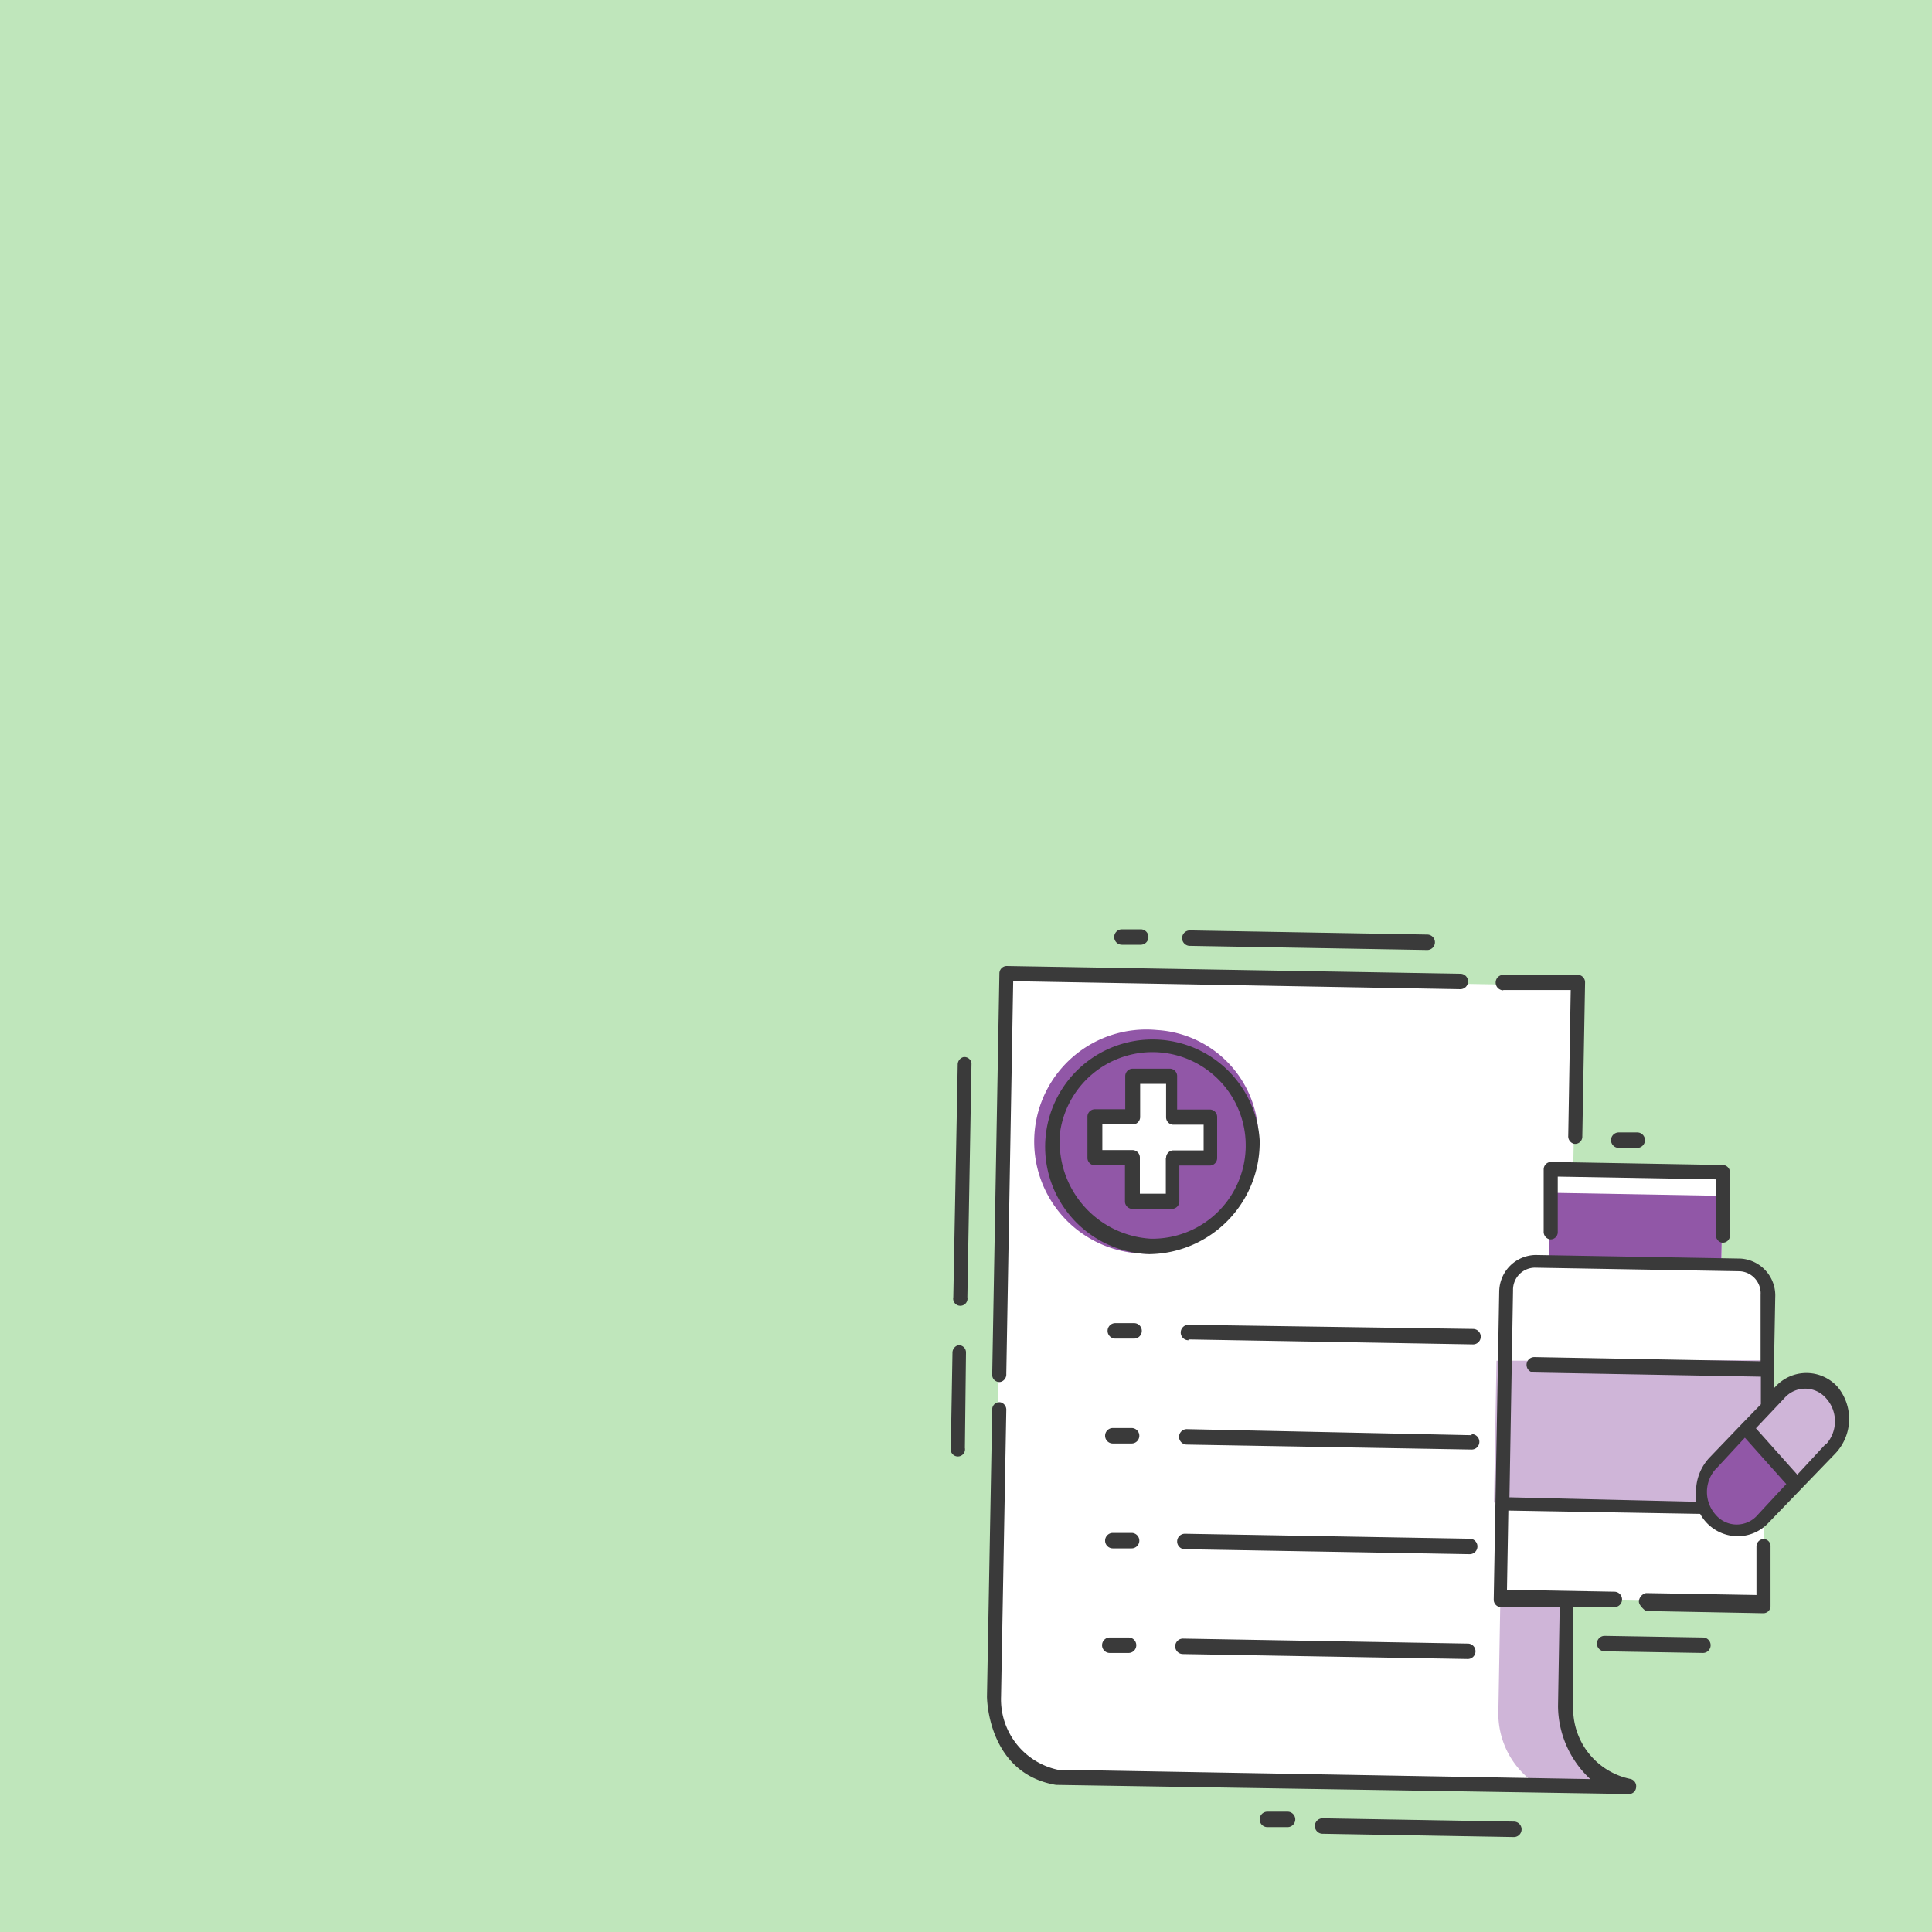 <svg xmlns="http://www.w3.org/2000/svg" viewBox="0 0 70 70"><defs><style>.cls-1{fill:#bfe6bb;}.cls-2{fill:#fff;}.cls-3{fill:#cfb5d8;}.cls-4{fill:#9157a7;}.cls-5{fill:#3a3a3a;}</style></defs><title>DonThuoc</title><g id="Layer_2" data-name="Layer 2"><g id="Layer_1-2" data-name="Layer 1"><rect class="cls-1" width="70" height="70"/><path class="cls-2" d="M57,42.39l.12-6.67-20.7-.37L36,60.94s-.23,3.4,2.28,3.44l20.7.37a3.38,3.38,0,0,1-2.28-3.41l.06-3.39,7.1.13.18-10s.58-2.31-1.67-2.28l.06-3.32Z"/><path class="cls-3" d="M63.25,51.69,65,53.86l1.31-1.37a1.66,1.66,0,0,0,0-2,1.36,1.36,0,0,0-1.89,0Z"/><path class="cls-4" d="M63.25,51.69,65,53.86,63.88,55s-1.28.65-1.89,0,0-2,0-2Z"/><rect class="cls-4" x="58.02" y="41.4" width="2.5" height="6.24" transform="translate(13.7 102.99) rotate(-88.98)"/><path class="cls-4" d="M41.92,37.32a4.06,4.06,0,1,0,3.67,4.12h0A3.91,3.91,0,0,0,41.92,37.32Zm2,4.66-1.45,0,0,1.57L41,43.5l0-1.57-1.37,0,0-1.48,1.37,0,0-1.48,1.45,0,0,1.48,1.37,0Z"/><path class="cls-3" d="M64.19,49.28l0,1.45-2,2a1.77,1.77,0,0,0-.54,1.84l-7.52-.13.09-5.14Z"/><path class="cls-3" d="M56.76,57.95l-.07,3.86s.36,2.9,1.54,2.92l-2.43,0a3.07,3.07,0,0,1-1.51-2.78l.07-4Z"/><path class="cls-5" d="M36.46,49.78l.25-14.23,16.2.29a.28.28,0,0,0,0-.56L36.47,35a.27.27,0,0,0-.26.27l-.26,14.52a.26.26,0,0,0,.3.28A.28.28,0,0,0,36.46,49.78Z"/><path class="cls-5" d="M54.46,35.87l2.45,0-.09,5.28a.28.28,0,0,0,.2.29.26.26,0,0,0,.31-.27l.1-5.57a.27.27,0,0,0-.25-.28l-2.71,0a.28.28,0,0,0,0,.56Z"/><path class="cls-5" d="M42.73,43.53l0-1.3,1.11,0a.27.27,0,0,0,.26-.27l0-1.48a.27.27,0,0,0-.25-.28l-1.2,0,0-1.2a.27.27,0,0,0-.25-.28l-1.37,0a.27.27,0,0,0-.26.27l0,1.2-1.11,0a.27.27,0,0,0-.26.27l0,1.48a.27.27,0,0,0,.25.28l1.11,0,0,1.3a.27.27,0,0,0,.25.28l1.45,0A.27.27,0,0,0,42.73,43.53Zm-.49-1.58,0,1.3-.94,0,0-1.3a.27.27,0,0,0-.25-.28l-1.11,0,0-.93,1.11,0a.27.27,0,0,0,.26-.27l0-1.2.94,0,0,1.2a.27.27,0,0,0,.25.28l1.11,0,0,.93-1.11,0A.27.27,0,0,0,42.25,41.95Z"/><path class="cls-5" d="M45.64,41.31a3.89,3.89,0,1,0-4,4.13A4.05,4.05,0,0,0,45.64,41.31Zm-7.25-.13a3.38,3.38,0,1,1,3.3,3.7A3.51,3.51,0,0,1,38.4,41.18Z"/><path class="cls-5" d="M41.09,47.94h-.68a.28.28,0,0,0,0,.56h.68a.28.28,0,0,0,0-.56Z"/><path class="cls-5" d="M43.06,48.53l10.31.18a.28.28,0,0,0,0-.56L43.06,48a.28.28,0,0,0,0,.56Z"/><path class="cls-5" d="M41,51.74h-.68a.28.28,0,0,0,0,.56H41a.28.28,0,0,0,0-.56Z"/><path class="cls-5" d="M53.32,52,43,51.78a.28.28,0,0,0,0,.56l10.32.18a.28.28,0,0,0,0-.56Z"/><path class="cls-5" d="M41,55.54h-.68a.28.28,0,0,0,0,.56h.68a.28.28,0,0,0,0-.56Z"/><path class="cls-5" d="M53.25,55.75l-10.32-.18a.28.28,0,0,0,0,.56l10.32.18a.28.28,0,0,0,0-.56Z"/><path class="cls-5" d="M40.89,59.33h-.68a.28.28,0,0,0,0,.56h.68a.28.28,0,0,0,0-.56Z"/><path class="cls-5" d="M53.18,59.55l-10.32-.18a.28.28,0,0,0,0,.56l10.32.18a.28.28,0,0,0,0-.56Z"/><path class="cls-5" d="M63.9,55.76a.27.27,0,0,0-.26.27l0,1.76-4-.07a.33.33,0,0,0-.26.31c0,.15.25.34.25.34l4.26.08a.26.26,0,0,0,.26-.27l0-2.14a.26.26,0,0,0-.25-.28Z"/><path class="cls-5" d="M55.93,42.37l0,2.24a.28.28,0,0,0,.2.29.26.26,0,0,0,.31-.27l0-2,5.73.1,0,2a.28.28,0,0,0,.2.29.26.26,0,0,0,.31-.27l0-2.26a.27.27,0,0,0-.25-.28l-6.24-.11A.27.27,0,0,0,55.93,42.37Z"/><path class="cls-5" d="M66.58,50.25a1.52,1.52,0,0,0-2.26,0l-.06.06.06-3.3a1.34,1.34,0,0,0-1.26-1.41h0l-7.43-.13a1.34,1.34,0,0,0-1.31,1.37v-.11l-.2,11.22a.27.27,0,0,0,.25.28l2.14,0-.06,3.59a3.64,3.64,0,0,0,1.17,2.64l-19.3-.34a2.61,2.61,0,0,1-2.05-2.64l.19-10.38a.28.28,0,0,0-.2-.29.26.26,0,0,0-.31.27l-.19,10.39s0,2.78,2.5,3.2h0L59,65a.26.26,0,0,0,.28-.25.27.27,0,0,0-.23-.3A2.6,2.6,0,0,1,57,61.82L57,58.23l1.49,0a.28.28,0,0,0,0-.56l-3.89-.07.05-2.87,6.95.12a1.56,1.56,0,0,0,1.33.81,1.53,1.53,0,0,0,1.14-.48l2.44-2.53A1.82,1.82,0,0,0,66.58,50.25Zm-11.89,4,.13-7.5a.8.8,0,0,1,.78-.82l7.44.13a.8.8,0,0,1,.75.85l0,2.41-8.2-.15a.28.28,0,0,0,0,.56h0l8.21.15,0,1-.64.66h0l-1.22,1.27a1.8,1.8,0,0,0-.49,1.22,1.82,1.82,0,0,0,0,.38Zm9,.63a1,1,0,0,1-1.53,0,1.24,1.24,0,0,1,0-1.65l.06-.06,1-1.08,1.5,1.68Zm2.43-2.53-1,1.08-1.5-1.68.52-.55h0l.5-.53a1,1,0,0,1,1.53,0,1.24,1.24,0,0,1,0,1.65Z"/><path class="cls-5" d="M34.72,48.74a.28.28,0,0,0-.21.28l-.06,3.44a.26.26,0,1,0,.51,0L35,49A.26.26,0,0,0,34.72,48.74Z"/><path class="cls-5" d="M34.91,38.3a.28.28,0,0,0-.21.28L34.54,47a.26.26,0,1,0,.51,0l.15-8.48A.26.26,0,0,0,34.91,38.3Z"/><path class="cls-5" d="M40.65,34.23h.68a.28.28,0,0,0,0-.56h-.68a.28.28,0,0,0,0,.56Z"/><path class="cls-5" d="M43.11,34.27l8.6.15a.28.28,0,0,0,0-.56l-8.6-.15a.28.28,0,0,0,0,.56Z"/><path class="cls-5" d="M46.65,65.64h-.73a.28.28,0,0,0,0,.56h.73a.28.28,0,0,0,0-.56Z"/><path class="cls-5" d="M54.85,66l-6.93-.12a.28.28,0,0,0,0,.56l6.93.12a.28.28,0,0,0,0-.56Z"/><path class="cls-5" d="M61.7,59.33l-3.56-.06a.28.28,0,0,0,0,.56l3.56.06a.28.28,0,0,0,0-.56Z"/><path class="cls-5" d="M58.65,41.59h.67a.28.28,0,0,0,0-.56h-.67a.28.28,0,0,0,0,.56Z"/></g></g></svg>